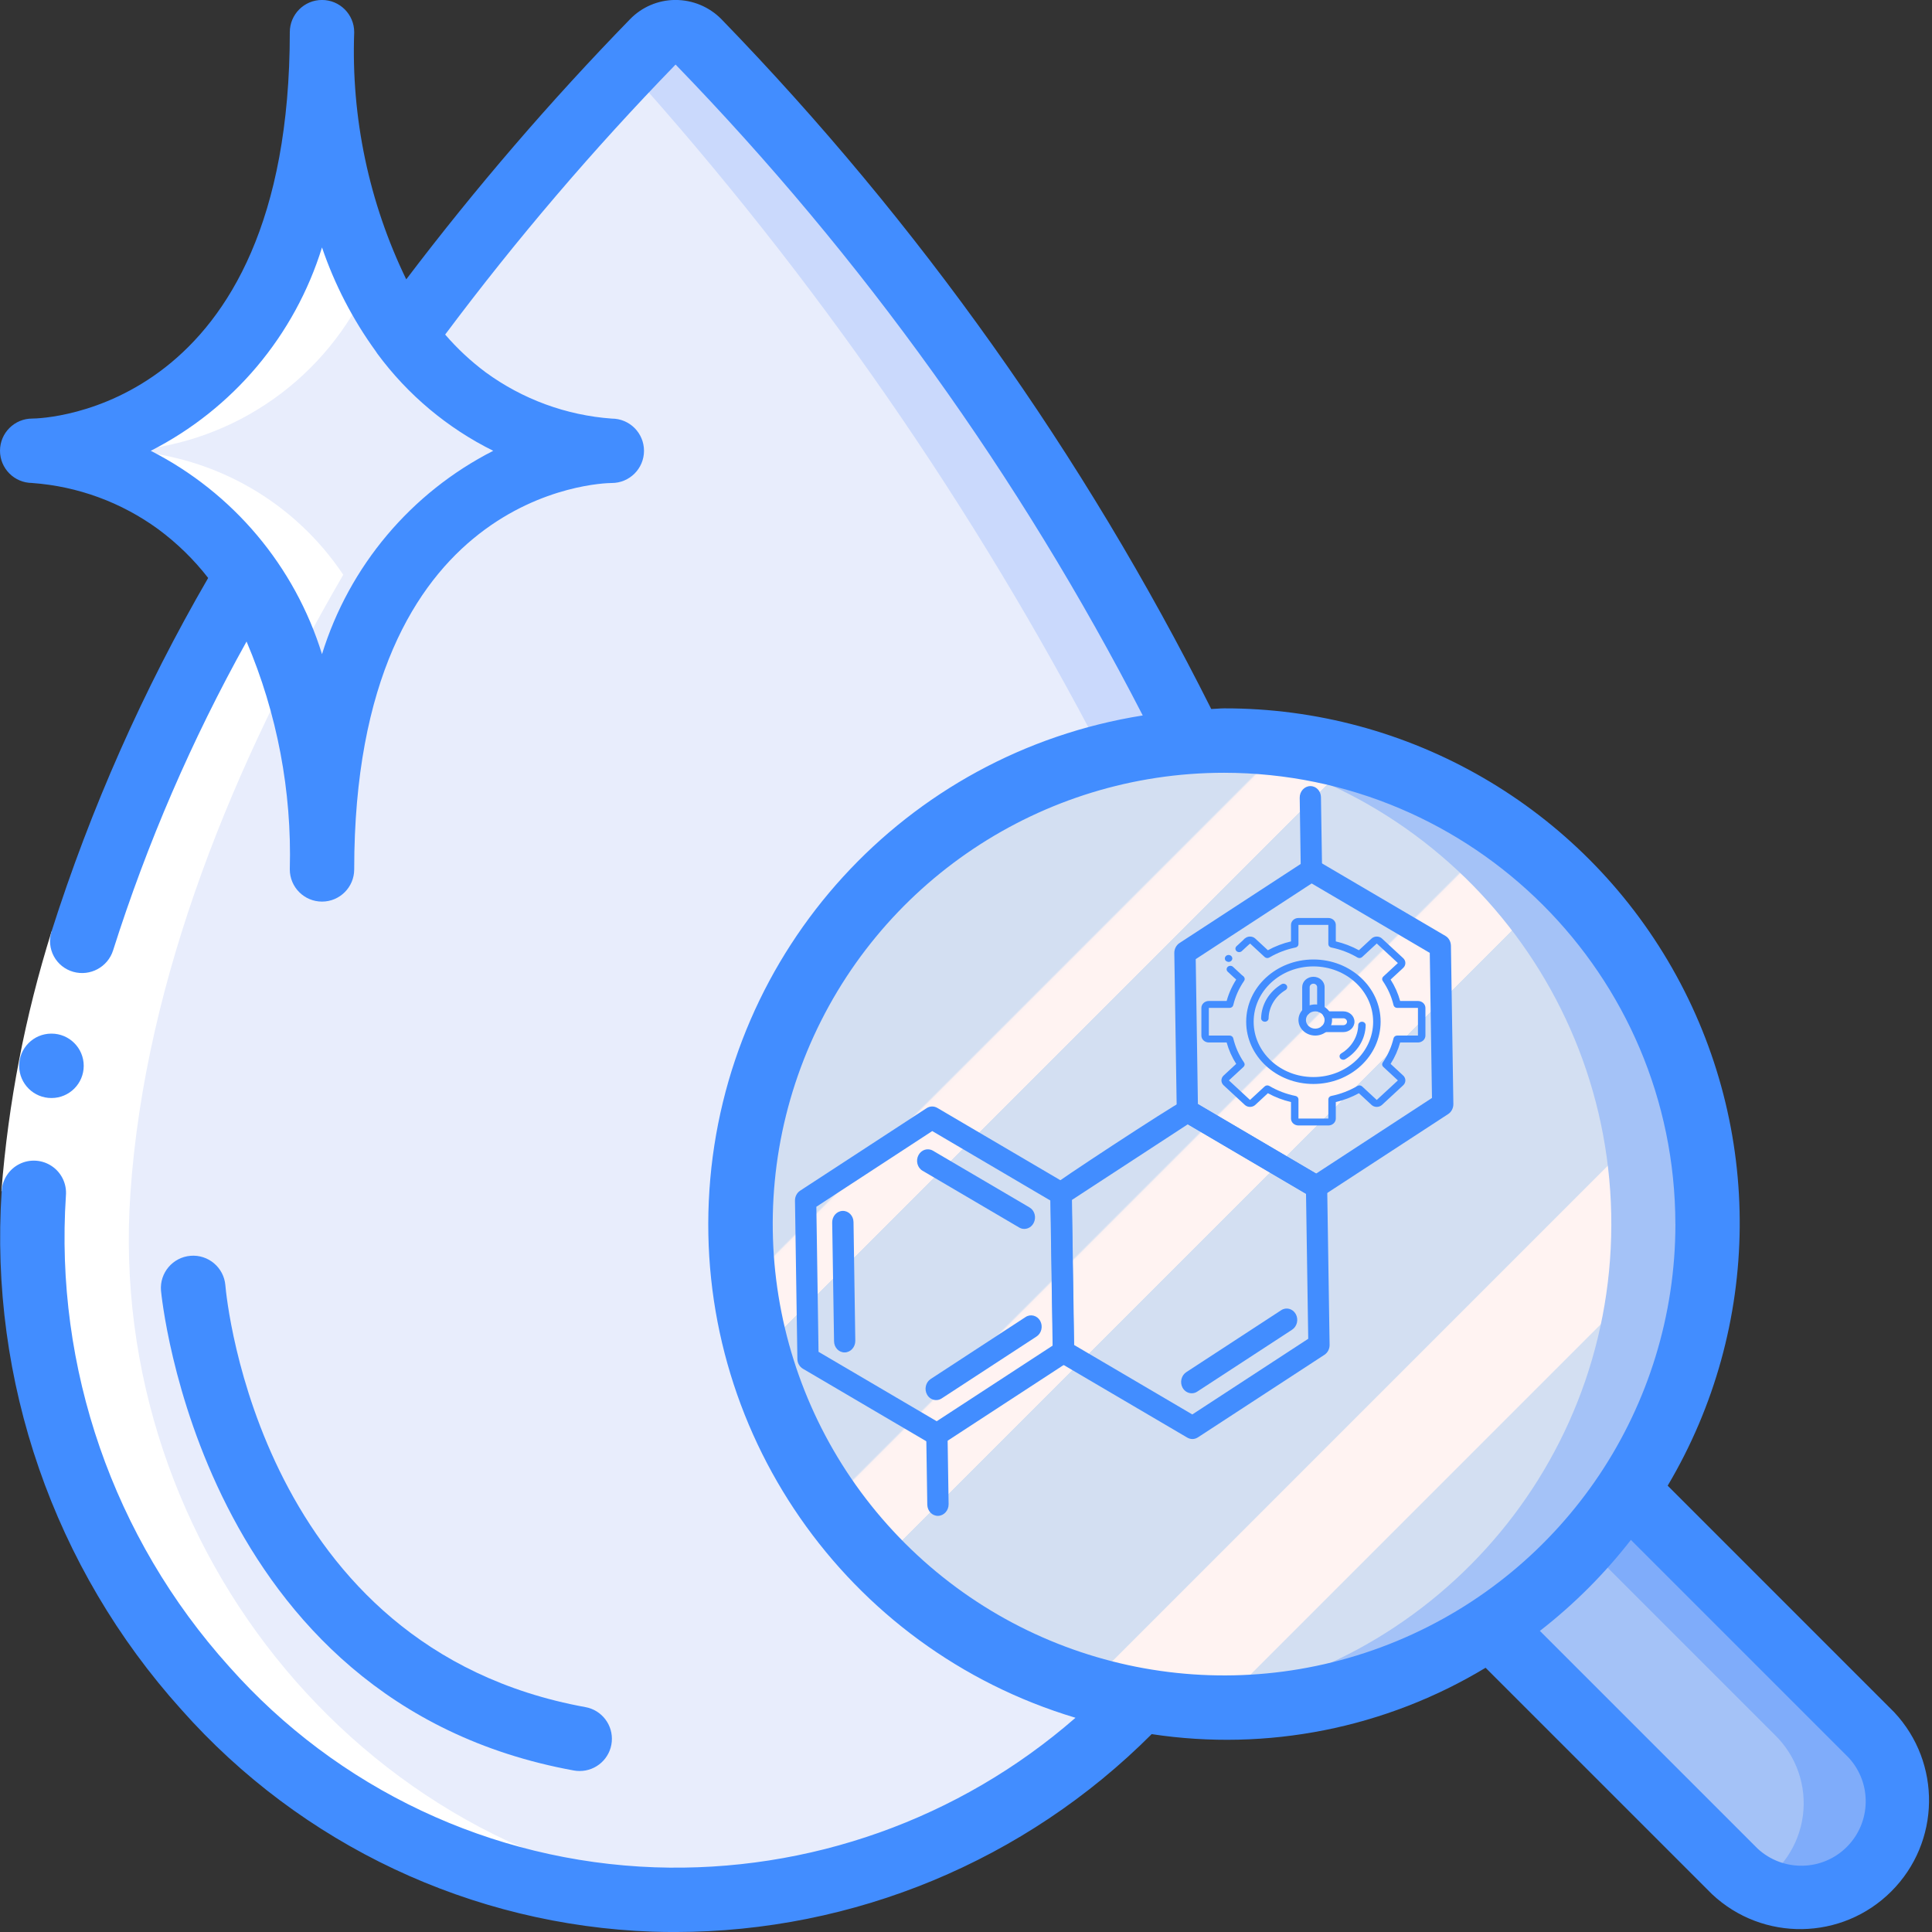 <?xml version="1.0" encoding="utf-8"?>
<svg height="512" viewBox="0 0 60 60" width="512" xmlns="http://www.w3.org/2000/svg">
  <rect x="0" y="0" width="60" height="60" fill="#333333" stroke="none"/>
  <linearGradient id="linearGradient-1" x1="14.64%" x2="85.363%" y1="14.645%" y2="85.358%">
    <stop offset="0" stop-color="#d3dff2"/>
    <stop offset="0.172" stop-color="#d3dff2"/>
    <stop offset="0.2" stop-color="#d3dff2"/>
    <stop offset="0.2" stop-color="#dae2f2"/>
    <stop offset="0.201" stop-color="#ebeaf2"/>
    <stop offset="0.201" stop-color="#f6eff2"/>
    <stop offset="0.202" stop-color="#fdf2f2"/>
    <stop offset="0.205" stop-color="#fff3f2"/>
    <stop offset="0.252" stop-color="#fff3f2"/>
    <stop offset="0.26" stop-color="#fff3f2"/>
    <stop offset="0.26" stop-color="#d3dff2"/>
    <stop offset="0.397" stop-color="#d3dff2"/>
    <stop offset="0.42" stop-color="#d3dff2"/>
    <stop offset="0.42" stop-color="#dae2f2"/>
    <stop offset="0.421" stop-color="#ebeaf2"/>
    <stop offset="0.421" stop-color="#f6eff2"/>
    <stop offset="0.422" stop-color="#fdf2f2"/>
    <stop offset="0.425" stop-color="#fff3f2"/>
    <stop offset="0.489" stop-color="#fff3f2"/>
    <stop offset="0.5" stop-color="#fff3f2"/>
    <stop offset="0.5" stop-color="#f8f0f2"/>
    <stop offset="0.5" stop-color="#e7e8f2"/>
    <stop offset="0.5" stop-color="#dce3f2"/>
    <stop offset="0.5" stop-color="#d5e0f2"/>
    <stop offset="0.501" stop-color="#d3dff2"/>
    <stop offset="0.706" stop-color="#d3dff2"/>
    <stop offset="0.74" stop-color="#d3dff2"/>
    <stop offset="0.741" stop-color="#fff3f2"/>
    <stop offset="0.835" stop-color="#fff3f2"/>
    <stop offset="0.85" stop-color="#fff3f2"/>
    <stop offset="0.851" stop-color="#d3dff2"/>
  </linearGradient>
  <g id="Page-1" fill="none" fill-rule="evenodd">
    <g id="001---Clean-Water" fill-rule="nonzero">
      <g id="Icons" transform="translate(1 1)">
        <path id="Shape" d="m52.03 37.02c0 3.981-1.581 7.799-4.396 10.614-2.815 2.815-6.633 4.396-10.614 4.396-.868-0-1.735-.077-2.59-.23-7.48-1.306-12.806-7.993-12.406-15.576.4-7.583 6.4-13.672 13.976-14.184.34-.03.68-.04 1.02-.04 3.982.001 7.802 1.583 10.617 4.4 2.815 2.817 4.395 6.637 4.393 10.62z" fill="url(#linearGradient-1)"/>
        <path id="Shape" d="m37.02 22c-.34 0-.68.01-1.02.04-.133.009-.262.033-.394.045 7.653.807 13.456 7.272 13.435 14.968s-5.86 14.129-13.518 14.893c.498.054.999.082 1.5.084 8.293-0 15.015-6.722 15.015-15.015s-6.722-15.015-15.015-15.015z" fill="#a4c2f7"/>
        <path id="Shape" d="m34.43 51.8c-3.922 4.138-9.432 6.393-15.13 6.19-11.37-.38-20.04-10.59-19.25-21.93.46-6.73 3.25-13.43 6.61-19.21 1.34 1.92 2.34 4.81 2.34 9.15 0-13 9-13 9-13-2.577-.17-4.945-1.478-6.46-3.57 2.144-2.907 4.462-5.682 6.94-8.31.08-.08.15-.16.22-.24l.3-.3c.1-.11.19-.2.27-.28.186-.192.443-.3.71-.3s.524.108.71.3c6.229 6.384 11.398 13.724 15.31 21.74-.922.059-1.836.206-2.73.44-6.848 1.761-11.538 8.063-11.258 15.128s5.453 12.977 12.418 14.192z" fill="#e8edfc"/>
        <path id="Shape" d="m36 22.04c-.922.059-1.836.206-2.73.44-4.006-7.717-8.976-14.895-14.79-21.36.08-.08.15-.16.22-.24l.3-.3c.1-.11.19-.2.27-.28.186-.192.443-.3.71-.3s.524.108.71.3c6.229 6.384 11.398 13.724 15.31 21.74z" fill="#cad9fc"/>
        <path id="Shape" d="m57.12 57.12c-1.171 1.17-3.069 1.17-4.24 0l-7.58-7.58c1.684-1.114 3.126-2.556 4.24-4.24l7.58 7.58c1.17 1.171 1.17 3.069 0 4.24z" fill="#a4c2f7"/>
        <path id="Shape" d="m57.12 52.88-7.58-7.58c-.398.592-.838 1.154-1.317 1.683l5.9 5.9c.668.652.989 1.58.867 2.505-.122.925-.673 1.738-1.487 2.195 1.299.752 2.954.426 3.87-.763.916-1.189.809-2.873-.25-3.937z" fill="#7facfa"/>
        <path id="Shape" d="m18 13s-9 0-9 13c0-4.34-1-7.23-2.34-9.15-1.501-2.248-3.962-3.671-6.66-3.85 0 0 9 0 9-13 0 4.55 1.1 7.51 2.54 9.43 1.515 2.092 3.883 3.4 6.46 3.57z" fill="#e8edfc"/>
        <path id="Shape" d="m17 54c-.06 0-.121-.005-.18-.016-11.62-2.113-12.806-14.774-12.82-14.901-.046-.552.364-1.037.916-1.083s1.037.364 1.083.916c.039.459 1.085 11.264 11.182 13.1.51.092.865.559.818 1.075s-.481.911-1.0.909z" fill="#428dff"/>
      </g>
      <g id="Icons_copy_2" fill="#fff" transform="translate(1 1)">
        <path id="Shape" d="m6.66 16.85c-3.36 5.78-6.15 12.48-6.61 19.21-.79 11.34 7.88 21.55 19.25 21.93.741.025 1.482.009 2.221-.047-10.983-.809-19.243-10.804-18.471-21.883.46-6.73 3.25-13.43 6.61-19.21-1.501-2.248-3.962-3.671-6.66-3.85 3.291-.236 6.179-2.277 7.5-5.3-1.075-2.42-1.588-5.053-1.5-7.7 0 13-9 13-9 13 2.698.179 5.159 1.602 6.66 3.85z"/>
      </g>
      <g id="Icons_copy">
        <path id="Shape" d="m1.6 28.929 1.912.586c-.775 2.474-1.267 5.028-1.468 7.613l-2-.136c.213-2.738.735-5.443 1.556-8.063z" fill="#fff"/>
        <g fill="#428dff">
          <path id="Shape" d="m1.6 34.1c-.552.003-1.002-.443-1.005-.995-.003-.552.443-1.002.995-1.005h.01c.552 0 1 .448 1 1s-.448 1-1 1z"/>
          <path id="Shape" d="m1 15c1.414.102 2.77.6 3.915 1.436.583.431 1.105.94 1.55 1.513-2.015 3.473-3.647 7.154-4.865 10.98-.081.256-.055.533.072.769.127.236.345.41.604.483.524.147 1.071-.147 1.236-.666 1.056-3.328 2.445-6.542 4.145-9.592.951 2.235 1.409 4.649 1.343 7.077 0 .552.448 1 1 1 .552 0 1-.448 1-1 0-11.783 7.678-12 8-12 .552 0 1-.448 1-1s-.448-1-1-1c-1.414-.102-2.77-.6-3.915-1.436-.462-.344-.884-.738-1.26-1.174 2.203-2.946 4.593-5.747 7.156-8.385 5.804 5.988 10.692 12.799 14.508 20.214-7.373 1.17-12.957 7.283-13.457 14.731s4.217 14.253 11.368 16.397c-3.609 3.149-8.28 4.809-13.067 4.644-5.074-.18-9.853-2.435-13.219-6.236-3.594-3.992-5.421-9.267-5.067-14.626.03-.36-.135-.708-.434-.911-.298-.203-.683-.23-1.006-.07-.323.16-.536.482-.555.842-.39 5.899 1.621 11.706 5.577 16.1 3.728 4.208 9.019 6.702 14.637 6.9.235.008.469.011.7.011 5.553-.005 10.877-2.216 14.8-6.146 3.591.545 7.26-.184 10.37-2.061l7.034 7.033c1.575 1.478 4.038 1.439 5.566-.088s1.566-3.991.088-5.566l-7.033-7.034c2.934-4.945 2.986-11.084.136-16.078s-8.162-8.072-13.911-8.062c-.135 0-.266.017-.4.02-3.95-7.876-9.081-15.102-15.216-21.427-.376-.38-.888-.593-1.423-.593h-.013c-.528.004-1.033.22-1.4.6-2.479 2.547-4.8 5.245-6.948 8.077-1.158-2.388-1.713-5.024-1.616-7.677 0-.552-.448-1-1-1-.552 0-1 .448-1 1 0 11.769-7.66 12-8 12-.552 0-1 .448-1 1s.448 1 1 1zm56.413 39.587c.726.789.701 2.01-.057 2.769s-1.98.784-2.769.057l-6.764-6.764c1.056-.821 2.005-1.77 2.826-2.826zm-5.382-16.571c0 5.669-3.415 10.78-8.653 12.949s-11.266.97-15.275-3.039c-4.008-4.009-5.207-10.037-3.038-15.275 2.17-5.237 7.281-8.652 12.95-8.652 7.737.009 14.007 6.279 14.015 14.016zm-42.031-30.332c.392 1.152.954 2.238 1.668 3.223.015.026.032.051.05.075.943 1.278 2.177 2.313 3.6 3.018-2.553 1.301-4.471 3.579-5.318 6.316-.847-2.737-2.765-5.015-5.318-6.316 2.553-1.301 4.471-3.579 5.318-6.316z"/>
        </g>
      </g>
    </g>
    <g transform="matrix(0.755, 0, 0, 0.839, 15.679, 16.69)" style="">
      <g fill="#428dff" transform="matrix(0.018, 0, 0, 0.015, 28.65, 14.087)" style="">
        <path d="m60.199 120.527c-3.301 3.363-3.289 8.75.027 12.098l24.109 24.109 12.066-12.07-24.164-24.164c-1.598-1.594-3.766-2.488-6.027-2.48-2.258.004-4.422.906-6.012 2.508zm0 0"/>
        <path d="m111.164 62.953-12.066-12.07-18.793 18.793c-3.32 3.328-3.324 8.715-.008 12.047 3.316 3.332 8.699 3.355 12.043.051l6.043-6.039zm0 0"/>
        <path d="m56.188 93.793c-1.574 1.625-2.48 3.781-2.543 6.043l.172 1.633c.109.594.258 1.18.449 1.75.121.547.367 1.059.719 1.492.363.445.77.855 1.211 1.227 1.684 1.426 3.766 2.305 5.961 2.516 4.688-.117 8.457-3.887 8.578-8.57-.031-1.125-.27-2.234-.711-3.266-.414-1.039-1.027-1.988-1.805-2.789-1.574-1.629-3.742-2.551-6.008-2.555-2.266-.008-4.438.902-6.023 2.52zm0 0"/>
        <path d="m290.133 512h-68.266c-9.422-.012-17.055-7.645-17.066-17.066v-40.703c-18.551-4.73-36.336-12.078-52.816-21.812l-28.699 28.695c-3.184 3.25-7.543 5.078-12.094 5.059h-.016c-4.582.012-8.969-1.844-12.152-5.141l-48.141-48.129c-3.25-3.203-5.07-7.582-5.059-12.148.016-4.562 1.863-8.93 5.133-12.117l28.617-28.617c-9.73-16.484-17.074-34.27-21.805-52.82h-40.703c-9.422-.012-17.055-7.645-17.066-17.066v-68.266c.012-9.422 7.645-17.055 17.066-17.066h40.703c5.301-20.781 13.875-40.59 25.402-58.676 1.594-2.656 4.508-4.238 7.605-4.133 3.098.105 5.895 1.883 7.305 4.641 1.414 2.762 1.215 6.07-.512 8.641-11.688 18.355-20.055 38.625-24.715 59.883-.855 3.918-4.328 6.715-8.34 6.711h-47.449v68.266h47.449c4.012 0 7.48 2.793 8.336 6.711 4.66 21.258 13.023 41.527 24.715 59.883 2.148 3.371 1.66 7.781-1.168 10.605l-33.449 33.453 48.215 48.266 33.5-33.449c2.828-2.82 7.23-3.305 10.609-1.172 18.352 11.695 38.625 20.062 59.883 24.719 3.918.859 6.711 4.328 6.711 8.34v47.445h68.266v-47.445c0-4.012 2.793-7.48 6.707-8.336 21.262-4.66 41.531-13.027 59.887-24.723 3.371-2.141 7.781-1.656 10.605 1.172l33.453 33.449 48.266-48.211-33.449-33.504c-2.828-2.828-3.316-7.238-1.168-10.609 11.691-18.355 20.055-38.625 24.715-59.879.855-3.922 4.328-6.719 8.34-6.715h47.445v-68.266h-47.445c-4.012 0-7.48-2.793-8.332-6.711-4.664-21.258-13.027-41.527-24.719-59.883-2.145-3.371-1.66-7.781 1.168-10.605l33.449-33.453-48.215-48.266-33.5 33.449c-2.824 2.828-7.234 3.312-10.605 1.172-18.355-11.695-38.625-20.062-59.887-24.719-3.918-.855-6.715-4.328-6.715-8.34v-47.445h-68.266v47.445c0 4.012-2.793 7.48-6.707 8.336-21.262 4.66-41.531 13.027-59.887 24.723-3.371 2.145-7.781 1.656-10.605-1.172l-33.453-33.449c-3.309 3.367-8.723 3.41-12.09.102-3.367-3.309-3.41-8.723-.102-12.09 3.184-3.293 7.57-5.148 12.152-5.137h.016c4.582-.012 8.977 1.84 12.168 5.129l28.625 28.625c16.48-9.734 34.266-17.078 52.816-21.809v-40.703c.012-9.422 7.645-17.055 17.066-17.066h68.266c9.422.012 17.055 7.645 17.066 17.066v40.703c18.555 4.73 36.336 12.078 52.82 21.812l28.699-28.695c3.18-3.254 7.543-5.082 12.094-5.062h.016c4.578-.012 8.969 1.844 12.148 5.137l48.145 48.133c3.246 3.207 5.07 7.586 5.059 12.148-.016 4.566-1.867 8.934-5.137 12.117l-28.617 28.621c9.734 16.484 17.074 34.27 21.809 52.82h40.699c9.422.012 17.055 7.645 17.066 17.066v68.266c-.012 9.422-7.645 17.055-17.066 17.066h-40.703c-4.734 18.551-12.074 36.336-21.809 52.82l28.691 28.699c3.25 3.203 5.07 7.582 5.059 12.148-.016 4.562-1.867 8.93-5.133 12.117l-48.145 48.133c-3.207 3.211-7.551 5.027-12.09 5.059-4.586.012-8.977-1.84-12.168-5.129l-28.617-28.625c-16.484 9.738-34.266 17.082-52.82 21.812v40.699c-.012 9.422-7.645 17.055-17.066 17.066zm0 0"/>
        <path d="m256 409.602c-84.832 0-153.602-68.77-153.602-153.602s68.77-153.602 153.602-153.602 153.602 68.77 153.602 153.602c-.098 84.789-68.812 153.504-153.602 153.602zm0-290.137c-75.406 0-136.535 61.129-136.535 136.535s61.129 136.535 136.535 136.535 136.535-61.129 136.535-136.535c-.086-75.371-61.164-136.449-136.535-136.535zm0 0"/>
        <path d="m145.066 256c-4.711 0-8.531-3.82-8.531-8.535.637-34.078 18.18-65.609 46.809-84.113 4.027-2.348 9.195-1.02 11.602 2.973 2.402 3.996 1.156 9.184-2.805 11.648-23.531 15.379-37.953 41.387-38.539 69.492 0 4.715-3.82 8.535-8.535 8.535zm0 0"/>
        <path d="m324.273 349.867c-3.832 0-7.195-2.551-8.223-6.242-1.031-3.691.527-7.613 3.809-9.598 23.531-15.379 37.953-41.387 38.539-69.492 0-4.715 3.82-8.535 8.535-8.535 4.711 0 8.531 3.82 8.531 8.535-.637 34.078-18.18 65.609-46.809 84.113-1.32.797-2.836 1.219-4.383 1.219zm0 0"/>
        <path d="m238.934 239.445c-4.715 0-8.535-3.82-8.535-8.535v-60.242c0-14.141 11.465-25.602 25.602-25.602s25.602 11.461 25.602 25.602v54.184c0 4.715-3.82 8.535-8.535 8.535-4.711 0-8.531-3.82-8.531-8.535v-54.184c0-4.715-3.824-8.535-8.535-8.535s-8.535 3.82-8.535 8.535v60.242c0 4.715-3.82 8.535-8.531 8.535zm0 0"/>
        <path d="m324.266 281.602h-43.176c-4.715 0-8.535-3.82-8.535-8.535 0-4.711 3.82-8.531 8.535-8.531h43.176c4.715 0 8.535-3.824 8.535-8.535s-3.82-8.535-8.535-8.535h-37.117c-4.715 0-8.535-3.82-8.535-8.531 0-4.715 3.82-8.535 8.535-8.535h37.117c14.141 0 25.602 11.465 25.602 25.602s-11.461 25.602-25.602 25.602zm0 0"/>
        <path d="m260.266 290.133c-21.207 0-38.398-17.191-38.398-38.398s17.191-38.402 38.398-38.402 38.402 17.195 38.402 38.402c-.023 21.195-17.203 38.375-38.402 38.398zm0-59.734c-11.781 0-21.332 9.555-21.332 21.336s9.551 21.332 21.332 21.332 21.336-9.551 21.336-21.332c-.016-11.777-9.559-21.32-21.336-21.336zm0 0"/>
      </g>
      <path d="M 17.626 33.615 C 17.549 33.615 17.474 33.596 17.407 33.558 L 12.175 30.628 C 12.042 30.552 11.958 30.413 11.96 30.264 L 12.002 24.407 C 12.002 24.255 12.087 24.116 12.223 24.04 L 17.495 21.112 C 17.631 21.037 17.797 21.037 17.933 21.112 L 23.163 24.04 C 23.297 24.116 23.38 24.255 23.38 24.407 L 23.338 30.264 C 23.336 30.415 23.253 30.554 23.115 30.63 L 17.843 33.558 C 17.776 33.596 17.701 33.615 17.626 33.615 Z M 12.836 30.019 L 17.632 32.704 L 22.465 30.021 L 22.501 24.651 L 17.707 21.965 L 12.875 24.651 Z" style="fill: rgb(66, 141, 255);" transform="matrix(1, -0.024, 0.024, 1, -0.654, 0.434)"/>
      <path d="M 17.712 31.874 C 17.56 31.874 17.413 31.799 17.333 31.663 C 17.214 31.462 17.287 31.203 17.498 31.087 L 21.451 28.89 C 21.659 28.773 21.928 28.842 22.048 29.044 C 22.167 29.249 22.093 29.507 21.883 29.622 L 17.93 31.818 C 17.86 31.857 17.785 31.874 17.712 31.874 Z" style="fill: rgb(66, 141, 255);" transform="matrix(1, -0.024, 0.024, 1, -0.726, 0.483)"/>
      <path d="M 28.136 33.362 C 28.059 33.362 27.984 33.341 27.917 33.305 L 22.685 30.377 C 22.551 30.299 22.468 30.161 22.47 30.01 L 22.511 24.153 C 22.513 24.003 22.596 23.862 22.733 23.788 C 22.424 23.901 27.598 21.009 28.005 20.858 C 28.141 20.783 28.307 20.783 28.442 20.858 L 33.673 23.788 C 33.807 23.864 33.889 24.003 33.889 24.153 L 33.848 30.01 C 33.848 30.161 33.763 30.301 33.625 30.377 L 28.353 33.305 C 28.287 33.341 28.21 33.362 28.136 33.362 Z M 23.346 29.766 L 28.142 32.452 L 32.975 29.767 L 33.013 24.397 L 28.217 21.712 L 23.385 24.397 L 23.346 29.766 Z" style="fill: rgb(66, 141, 255);" transform="matrix(1, -0.024, 0.024, 1, -0.644, 0.687)"/>
      <path d="M 28.222 31.62 C 28.07 31.62 27.923 31.545 27.842 31.409 C 27.723 31.207 27.797 30.949 28.008 30.832 L 31.961 28.636 C 32.17 28.518 32.438 28.588 32.558 28.791 C 32.677 28.994 32.603 29.252 32.393 29.368 L 28.439 31.564 C 28.372 31.603 28.295 31.62 28.222 31.62 Z" style="fill: rgb(66, 141, 255);" transform="matrix(1, -0.024, 0.024, 1, -0.717, 0.737)"/>
      <path d="M 21.337 25.634 C 21.262 25.634 21.186 25.616 21.118 25.577 L 17.195 23.381 C 16.986 23.264 16.917 23.006 17.04 22.804 C 17.162 22.602 17.431 22.533 17.64 22.65 L 21.562 24.845 C 21.771 24.962 21.841 25.221 21.717 25.423 C 21.636 25.558 21.489 25.634 21.337 25.634 Z" style="fill: rgb(66, 141, 255);" transform="matrix(1, -0.024, 0.024, 1, -0.576, 0.474)"/>
      <path d="M 33.223 24.449 C 33.148 24.449 33.073 24.431 33.006 24.394 L 27.775 21.464 C 27.639 21.389 27.558 21.249 27.559 21.098 L 27.599 15.242 C 27.6 15.092 27.686 14.95 27.821 14.875 L 33.093 11.947 C 33.23 11.872 33.397 11.872 33.531 11.947 L 38.762 14.875 C 38.897 14.95 38.978 15.092 38.977 15.242 L 38.937 21.099 C 38.935 21.25 38.852 21.391 38.715 21.467 L 33.443 24.394 C 33.374 24.431 33.299 24.449 33.223 24.449 Z M 28.435 20.855 L 33.23 23.54 L 38.063 20.855 L 38.101 15.486 L 33.307 12.801 L 28.474 15.486 Z" style="fill: rgb(66, 141, 255);" transform="matrix(1, -0.024, 0.024, 1, -0.428, 0.807)"/>
      <path d="M 13.92 30.158 C 13.678 30.158 13.485 29.97 13.487 29.734 L 13.516 25.342 C 13.518 25.109 13.714 24.92 13.957 24.92 C 14.199 24.92 14.394 25.109 14.393 25.342 L 14.361 29.734 C 14.36 29.968 14.162 30.158 13.92 30.158 Z" style="fill: rgb(66, 141, 255);" transform="matrix(1, -0.024, 0.024, 1, -0.66, 0.344)"/>
      <path d="M 33.135 12.737 C 32.893 12.737 32.697 12.547 32.699 12.314 L 32.719 9.622 C 32.72 9.388 32.918 9.199 33.16 9.199 C 33.402 9.199 33.596 9.388 33.593 9.622 L 33.575 12.314 C 33.573 12.547 33.377 12.737 33.135 12.737 Z" style="fill: rgb(66, 141, 255);" transform="matrix(1, -0.024, 0.024, 1, -0.255, 0.802)"/>
      <path d="M 17.778 36.205 C 17.537 36.205 17.343 36.015 17.343 35.782 L 17.362 33.191 C 17.363 32.959 17.561 32.77 17.803 32.77 C 18.044 32.77 18.239 32.959 18.238 33.191 L 18.22 35.782 C 18.218 36.015 18.021 36.205 17.778 36.205 Z" style="fill: rgb(66, 141, 255);" transform="matrix(1, -0.024, 0.024, 1, -0.826, 0.439)"/>
    </g>
  </g>
</svg>